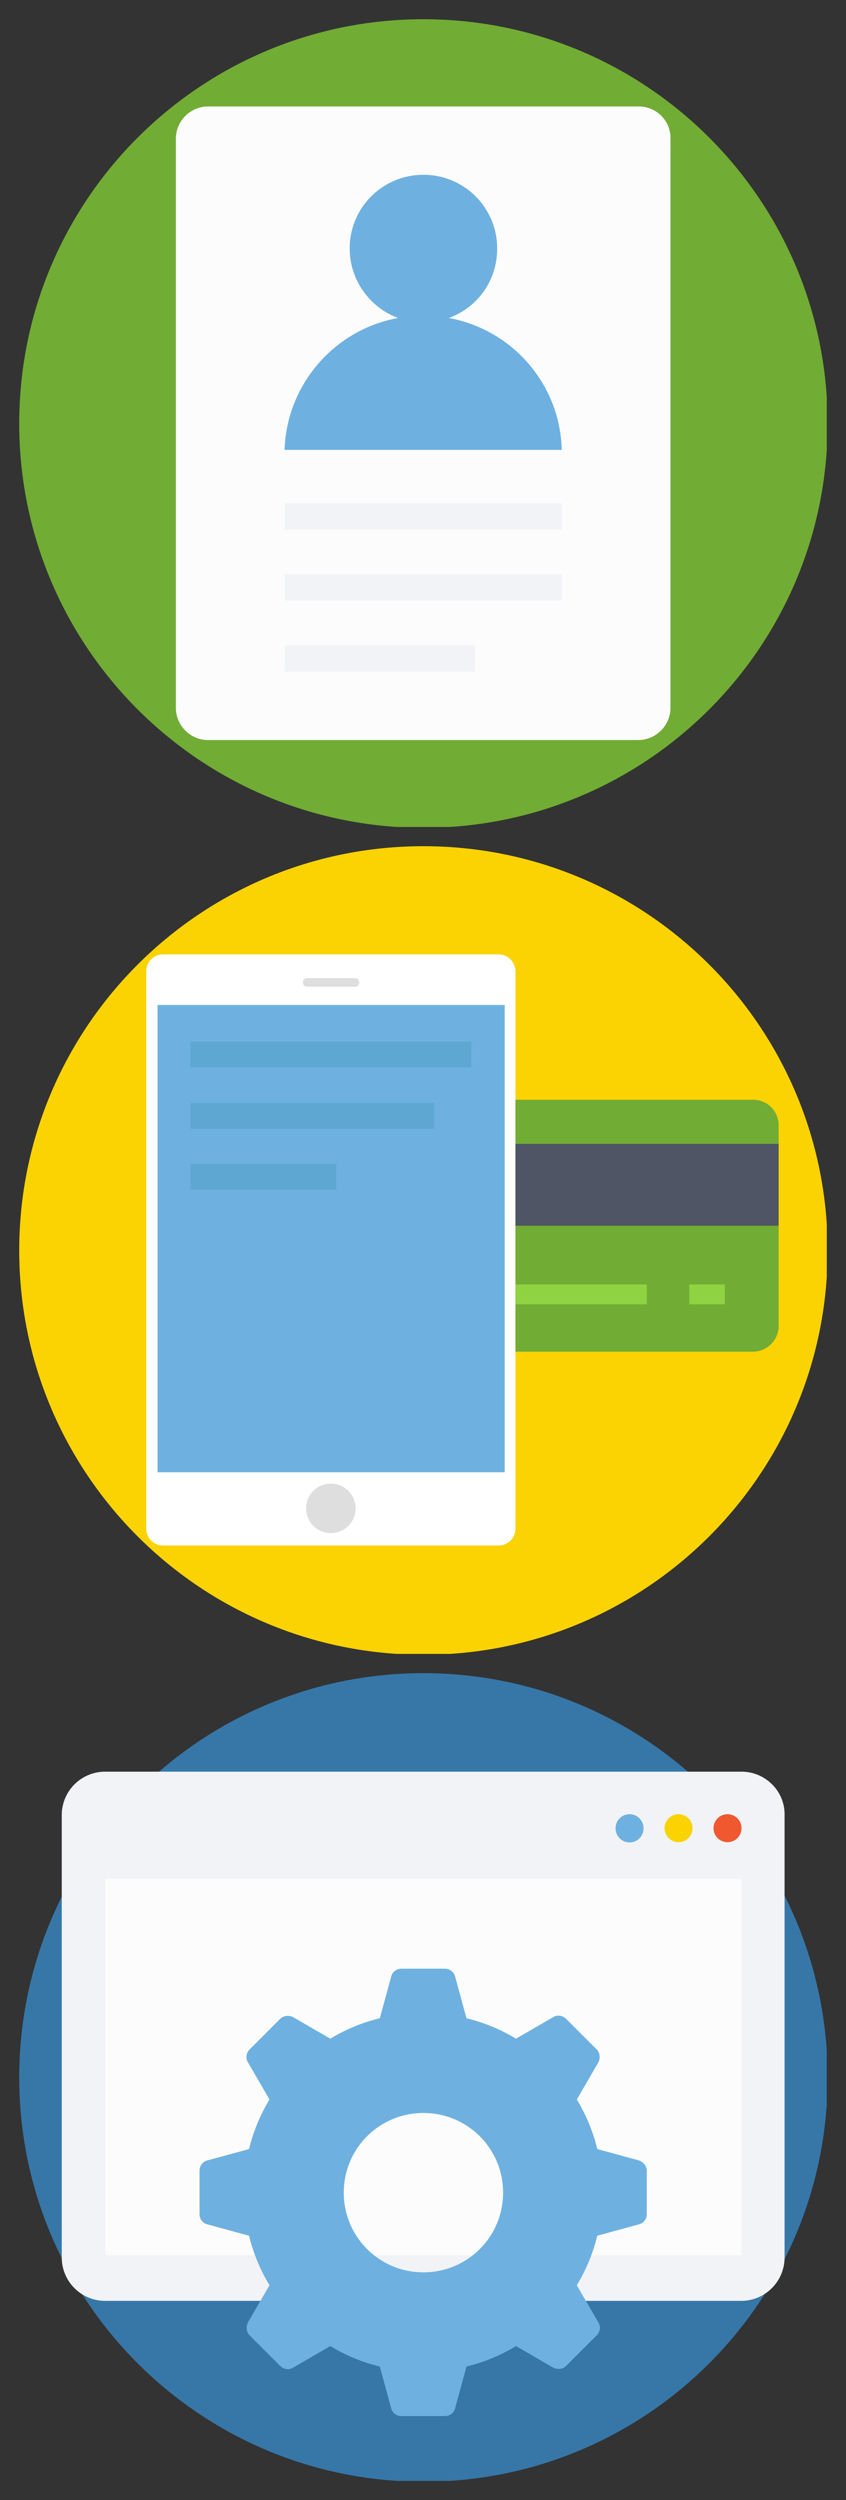 <svg xmlns="http://www.w3.org/2000/svg" xmlns:xlink="http://www.w3.org/1999/xlink" height="520" viewBox="0 0 176 520" width="176"><rect x="0" y="0" width="176" height="520" fill="#333333" stroke="none"/><svg height="168" viewBox="0 0 407 407" width="168" x="4" y="4"><defs><path id="a" d="M0 0h407.43v407.429H0z"/></defs><clipPath id="b"><use xlink:href="#a" overflow="visible"/></clipPath><path clip-path="url(#b)" fill="#71AC34" d="M407.43 203.714c0 112.508-91.207 203.715-203.715 203.715S0 316.222 0 203.714C0 91.207 91.207 0 203.715 0S407.43 91.207 407.43 203.714"/><path clip-path="url(#b)" fill="#FCFCFD" d="M312.219 43.945H95.211c-8.949 0-16.273 7.324-16.273 16.273v286.719c0 8.953 7.324 16.277 16.273 16.277h216.734c8.953 0 16.277-7.324 16.277-16.277V60.218c.27-8.949-7.054-16.273-16.003-16.273"/><path clip-path="url(#b)" fill="#6EB1E1" d="M216.465 150.546c14.375-5.152 24.414-18.714 24.414-34.992a37.046 37.046 0 0 0-37.164-37.16 37.043 37.043 0 0 0-37.16 37.16c0 16.004 10.304 29.84 24.41 34.992-31.735 5.7-56.149 33.094-57.235 66.461h139.7c-.817-33.367-25.227-60.761-56.965-66.461"/><path clip-path="url(#b)" fill="#F1F3F7" d="M133.73 243.863h139.699v13.289H133.73zm0 35.805h139.699v13.293H133.73zm0 35.804h96.027v13.293H133.73z"/></svg><svg height="168" viewBox="0 0 407 407" width="168" x="4" y="176"><path clip-path="url(#b)" fill="#FBD303" d="M407.43 203.714c0 112.508-91.207 203.715-203.715 203.715S0 316.222 0 203.714C0 91.207 91.207 0 203.715 0S407.43 91.207 407.43 203.714"/><path clip-path="url(#b)" fill="#FFF" d="M241.691 54.523H72.426c-4.614 0-8.41 3.797-8.41 8.41v281.024c0 4.608 3.796 8.405 8.41 8.405h169.266c4.609 0 8.406-3.797 8.406-8.405V63.203c.004-4.883-3.797-8.68-8.407-8.68"/><path clip-path="url(#b)" fill="#6EB1E1" d="M69.715 80.019h174.961v235.453H69.715z"/><path clip-path="url(#b)" fill="#DEDEDF" d="M169.266 66.457h-24.141c-1.086 0-2.172.816-2.172 2.172 0 1.085.813 2.171 2.172 2.171h24.141c1.082 0 2.168-.816 2.168-2.171-.27-1.356-1.082-2.172-2.168-2.172m.269 267.191c0 6.892-5.586 12.478-12.476 12.478-6.891 0-12.477-5.586-12.477-12.478 0-6.891 5.586-12.477 12.477-12.477 6.89 0 12.476 5.586 12.476 12.477"/><path clip-path="url(#b)" fill="#71AC34" d="M369.727 127.761H250.102v126.95h119.625c7.051 0 13.02-5.696 13.02-13.021V140.78c-.001-7.319-5.7-13.019-13.02-13.019"/><path clip-path="url(#b)" fill="#4F5565" d="M250.102 150.004h132.646v41.234H250.102z"/><path clip-path="url(#b)" fill="#90D342" d="M250.102 220.804h66.188v10.035h-66.188zm87.613 0h17.906v10.035h-17.906z"/><path clip-path="url(#b)" fill="#5FA7D3" d="M86.262 98.464h141.594v13.023H86.262zm0 30.926H209.14v13.02H86.262zm0 30.653h73.508v13.02H86.262z"/></svg><svg height="168" viewBox="0 0 407 407" width="168" x="4" y="348"><path clip-path="url(#b)" fill="#3677A8" d="M407.43 203.714c0 112.508-91.207 203.715-203.715 203.715S0 316.222 0 203.714C0 91.207 91.207 0 203.715 0S407.43 91.207 407.43 203.714"/><path clip-path="url(#b)" fill="#F1F3F7" d="M364.027 49.64H43.402A21.881 21.881 0 0 0 21.43 71.613v222.703a21.882 21.882 0 0 0 21.972 21.974h320.356a21.883 21.883 0 0 0 21.973-21.974V71.613c.269-12.207-9.766-21.973-21.704-21.973"/><path clip-path="url(#b)" fill="#FCFCFD" d="M43.402 103.621h320.625V293.23H43.402z"/><path clip-path="url(#b)" fill="#F0582F" d="M364.027 78.121a7.053 7.053 0 1 1-14.106.002 7.053 7.053 0 0 1 14.106-.002"/><path clip-path="url(#b)" fill="#FBD303" d="M339.344 78.121a7.053 7.053 0 1 1-14.106.002 7.053 7.053 0 0 1 14.106-.002"/><path clip-path="url(#b)" fill="#6EB1E1" d="M314.66 78.121a7.054 7.054 0 1 1-14.106 0 7.05 7.05 0 0 1 7.051-7.051 7.05 7.05 0 0 1 7.055 7.051m-2.441 167.367l-20.887-5.694a88.16 88.16 0 0 0-10.309-24.957l10.852-18.715c1.082-2.172.813-4.883-.816-6.512l-15.461-15.461c-1.625-1.629-4.34-2.172-6.508-.816l-18.719 10.851a88.183 88.183 0 0 0-24.957-10.308l-5.695-20.887c-.543-2.442-2.715-4.067-5.152-4.067h-21.973c-2.442 0-4.614 1.625-5.156 4.067l-5.696 20.887a88.28 88.28 0 0 0-24.957 10.308l-18.715-10.851c-2.172-1.082-4.882-.813-6.511.816l-15.461 15.461c-1.629 1.625-2.172 4.34-.813 6.512l10.848 18.715a88.036 88.036 0 0 0-10.305 24.957l-20.89 5.694c-2.442.543-4.067 2.716-4.067 5.152v21.973c0 2.441 1.625 4.613 4.067 5.156l20.89 5.695a88.145 88.145 0 0 0 10.305 24.957l-10.848 18.715c-1.086 2.172-.816 4.883.813 6.512l15.461 15.461c1.629 1.629 4.339 2.172 6.511.813l18.715-10.848a88.14 88.14 0 0 0 24.957 10.306l5.696 20.89c.542 2.442 2.714 4.067 5.156 4.067h21.973c2.441 0 4.609-1.625 5.152-4.067l5.695-20.89a88.063 88.063 0 0 0 24.957-10.306l18.719 10.848c2.168 1.086 4.879.816 6.508-.813l15.461-15.461c1.629-1.629 2.172-4.34.816-6.512l-10.852-18.715a88.25 88.25 0 0 0 10.309-24.957l20.887-5.695c2.441-.543 4.07-2.715 4.07-5.156V250.64c0-2.168-1.629-4.34-4.07-5.152m-108.504 56.423c-22.242 0-40.145-17.903-40.145-40.146 0-22.246 17.903-40.147 40.145-40.147 22.242 0 40.148 17.901 40.148 40.147 0 22.242-17.906 40.146-40.148 40.146"/></svg></svg>